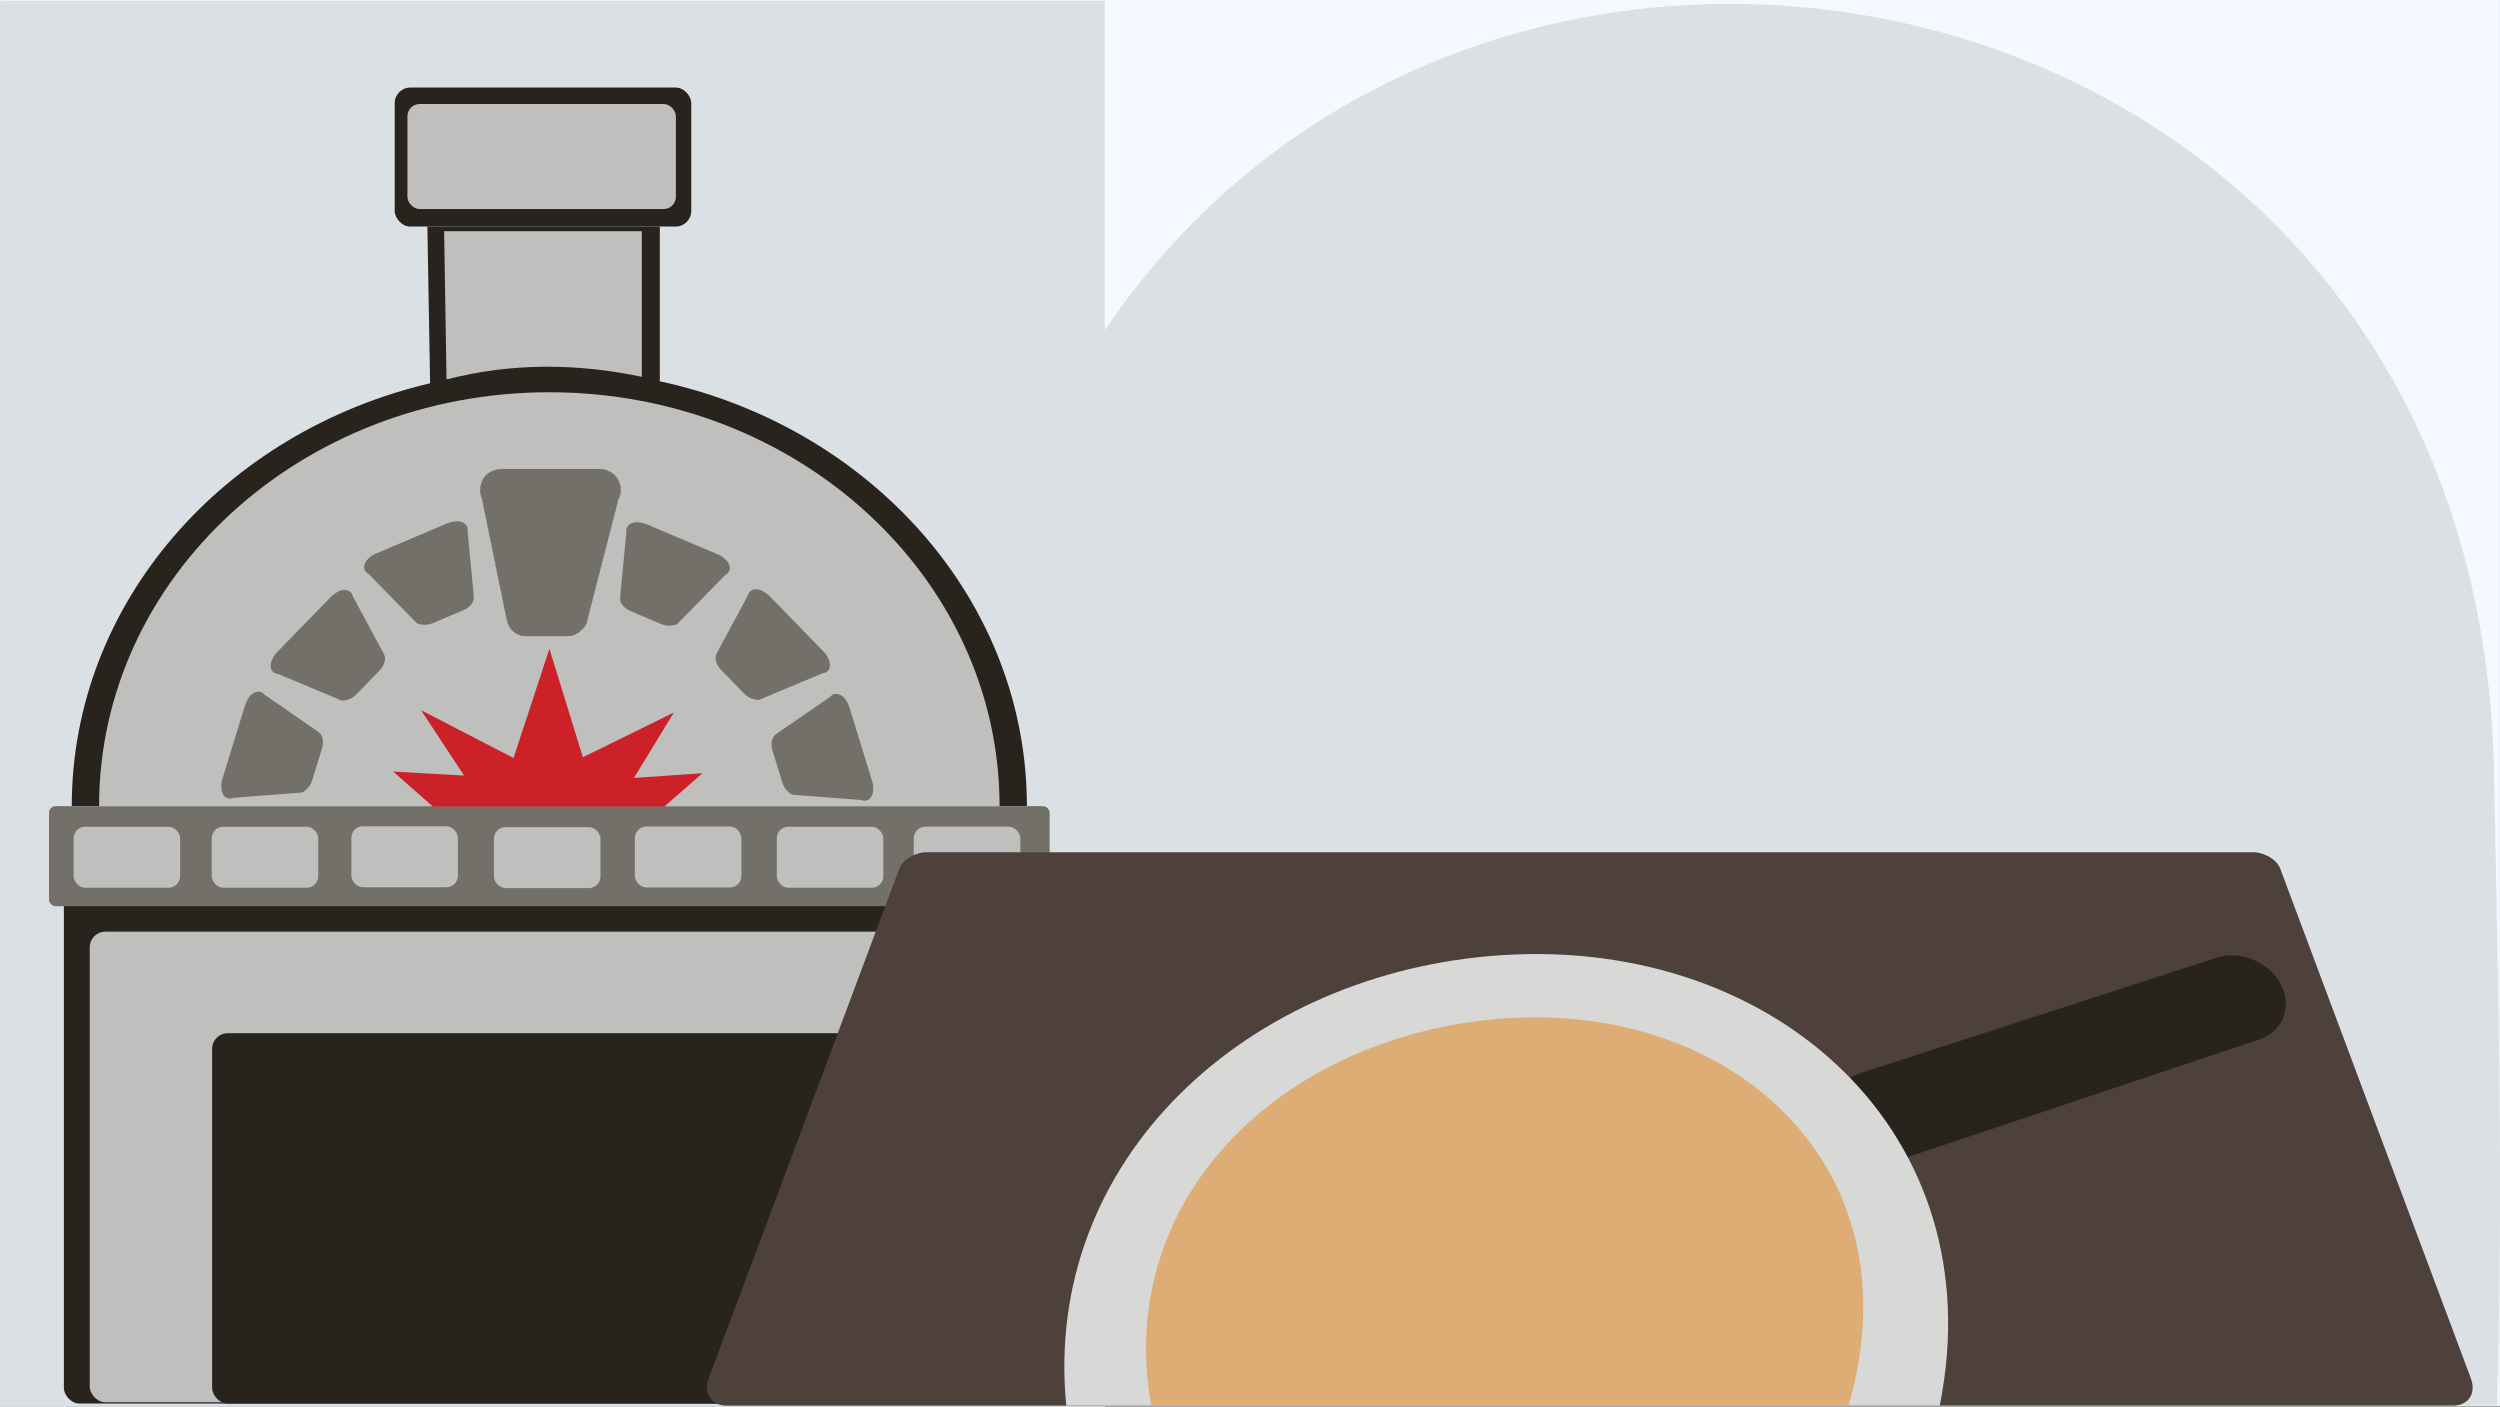 <?xml version="1.0" encoding="UTF-8"?>
<svg id="Layer_2" data-name="Layer 2" xmlns="http://www.w3.org/2000/svg" viewBox="0 0 1920.11 1080.55">
  <rect x="0" y="0" width="1920.11" height="1080.55" fill="#808080" stroke="none"/>
  <defs>
    <style>
      .cls-1 {
        fill: #4e403b;
      }

      .cls-1, .cls-2, .cls-3, .cls-4, .cls-5, .cls-6, .cls-7, .cls-8, .cls-9 {
        stroke-width: 0px;
      }

      .cls-2 {
        fill: #28231d;
      }

      .cls-3 {
        fill: #dead75;
      }

      .cls-4 {
        fill: #cd212a;
      }

      .cls-5 {
        fill: #dbe0e5;
      }

      .cls-6 {
        fill: #bfbfbd;
      }

      .cls-7 {
        fill: #d8d9d7;
      }

      .cls-8 {
        fill: #73706a;
      }

      .cls-9 {
        fill: #f4f9ff;
      }
    </style>
  </defs>
  <g id="Layer_110" data-name="Layer 110">
    <rect id="baggrund" class="cls-9" x=".07" width="1920" height="1080"/>
    <path class="cls-5" d="m0,.55v1080h848.57V.55H0Z"/>
    <path id="rund" class="cls-5" d="m734.75,1079.55h591.24s591.84,0,591.84,0c5.26-185.22.11-347.11-2.29-484.6-13.2-754.2-1108.76-823.69-1180.54.3-4.95,56.87-10.28,202.76-.24,484.3Z"/>
    <g id="under">
      <rect class="cls-2" x="49.06" y="639.78" width="740.99" height="438.22" rx="12" ry="12"/>
      <rect class="cls-6" x="68.93" y="715.55" width="689.1" height="361.45" rx="12" ry="12"/>
      <rect class="cls-2" x="162.93" y="793.55" width="496.9" height="284.45" rx="12" ry="12"/>
    </g>
    <g id="ovn">
      <path class="cls-2" d="m330.41,298.55l-2.16-124.54h178.52v122.32c-59.02-11.51-117.82-11.86-176.36,2.22Z"/>
      <rect class="cls-2" x="303.14" y="67.24" width="227.79" height="106.77" rx="12.02" ry="12.02"/>
      <rect class="cls-6" x="312.93" y="79.9" width="206.18" height="80.65" rx="9.4" ry="9.4"/>
      <path class="cls-6" d="m342.95,291.45l-1.84-113.89h151.86v111.86c-50.2-10.53-100.22-10.84-150.02,2.03Z"/>
      <path class="cls-2" d="m421.91,283.8c-6.33,0-12.63.15-18.87.44-2.71.12-5.42.26-8.17.47-.79.06-1.61.12-2.42.17-.79.06-1.61.12-2.42.18-1.37.12-2.74.23-4.11.35-.32.03-.64.06-.96.09-2.33.2-4.64.47-6.94.7-2.3.26-4.61.53-6.91.82-3.44.44-6.88.93-10.33,1.46-2.01.32-4.02.64-6.04.99-4.14.7-8.31,1.46-12.48,2.3-2.42.5-4.81.99-7.23,1.52-1.43.32-2.89.64-4.29.96v.03C172.26,331.31,55.12,462.75,55.12,619.14h733.58c0-185.19-164.22-335.35-366.79-335.35Zm52.82,100.08v.03l-22.78,88.73-1.49,5.89-.03.09c-.79,2.01-2.1,3.73-3.73,5.02l-.03.03c-2.65,2.98-6.53,4.87-10.82,4.87h-32.08c-7.41,0-13.56-5.6-14.44-12.78-.06-.03-.09-.06-.15-.09l-19.1-93.1c-.85-1.92-1.31-4.08-1.31-6.33.23-3.12.96-5.89,2.28-8.2.15-.26.29-.52.47-.76.29-.44.58-.85.93-1.25.32-.38.67-.76,1.02-1.14.29-.29.58-.55.88-.79.29-.23.58-.47.9-.7,2.42-1.66,5.6-2.77,9.57-3.21h75.84c1.6,0,3.15.23,4.61.67,2.22.9,4.14,1.93,5.78,3.18.06,0,.09.03.15.09,3.38,2.95,5.51,7.29,5.51,12.1,0,2.77-.7,5.37-1.95,7.64Z"/>
      <rect class="cls-8" x="37.66" y="619.16" width="768.5" height="76.85" rx="5" ry="5"/>
      <g>
        <rect class="cls-6" x="56.54" y="634.96" width="81.84" height="46.85" rx="8.91" ry="8.91"/>
        <rect class="cls-6" x="701.82" y="634.92" width="81.84" height="46.85" rx="8.91" ry="8.91"/>
        <rect class="cls-6" x="596.6" y="634.97" width="81.84" height="46.85" rx="8.91" ry="8.91"/>
        <rect class="cls-6" x="162.6" y="634.97" width="81.84" height="46.85" rx="8.91" ry="8.91"/>
        <rect class="cls-6" x="487.6" y="634.77" width="81.84" height="46.85" rx="8.91" ry="8.91"/>
        <rect class="cls-6" x="379.36" y="635.25" width="81.84" height="46.85" rx="8.91" ry="8.91"/>
        <rect class="cls-6" x="269.86" y="634.61" width="81.84" height="46.85" rx="8.91" ry="8.91"/>
      </g>
      <path class="cls-6" d="m421.91,301.27c-190.99,0-345.79,142.31-345.82,317.87v.03h691.63v-.03c-.03-175.56-154.82-317.87-345.82-317.87Zm-50.87,66.77c.15-.26.29-.52.47-.76.29-.44.58-.85.93-1.25.32-.38.67-.76,1.02-1.14.29-.29.58-.55.88-.79.29-.23.58-.47.9-.7,2.42-1.66,5.6-2.77,9.57-3.21h75.84c1.6,0,3.15.23,4.61.67,2.22.9,4.14,1.93,5.78,3.18.06,0,.09.03.15.09,3.38,2.95,5.51,7.29,5.51,12.1,0,2.77-.7,5.37-1.95,7.64v.03l-22.78,88.73-1.49,5.89-.03.09c-.79,2.01-2.1,3.73-3.73,5.02l-.03.03c-2.65,2.98-6.53,4.87-10.82,4.87h-32.08c-7.41,0-13.56-5.6-14.44-12.78-.06-.03-.09-.06-.15-.09l-19.1-93.1c-.85-1.92-1.31-4.08-1.31-6.33.23-3.12.96-5.89,2.28-8.2Z"/>
      <g id="sten">
        <path class="cls-8" d="m560.07,438.51c-.56,1.32-1.59,2.33-2.96,3.03h0s-34.46,35.15-34.46,35.15l-2.27,2.34-.04.03c-.98.71-2.28,1.13-3.73,1.23h-.03c-2.53.6-5.74.3-8.87-1.02l-23.39-9.9c-5.4-2.29-8.76-6.85-7.95-10.53-.04-.03-.05-.05-.09-.09l4.81-50.14c-.23-1.18-.14-2.35.32-3.41.8-1.41,1.89-2.5,3.31-3.19.16-.08.32-.16.49-.22.3-.12.6-.22.93-.31.31-.08.64-.15.97-.23.27-.05.54-.08.8-.1.26-.02.52-.04.8-.05,2.1-.04,4.64.41,7.62,1.43l55.28,23.4c1.17.49,2.25,1.08,3.22,1.74,1.43,1.11,2.63,2.19,3.57,3.29.04.02.06.04.09.09,1.87,2.44,2.55,5.17,1.58,7.45Z"/>
        <path class="cls-8" d="m635.63,515.47c-1.03,1-2.37,1.53-3.91,1.64h-.01s-45.4,19.01-45.4,19.01l-3,1.28-.05.02c-1.18.28-2.54.15-3.92-.31h-.03c-2.57-.44-5.41-1.96-7.77-4.39l-17.71-18.21c-4.09-4.2-5.41-9.71-3.24-12.79-.02-.04-.03-.07-.05-.11l23.9-44.34c.25-1.17.79-2.21,1.62-3.02,1.28-.99,2.71-1.57,4.29-1.66.18-.01.35-.02.54,0,.32,0,.63.03.98.08.32.05.65.11.98.17.27.06.53.13.77.21.25.08.49.16.76.26,1.95.78,4.12,2.18,6.47,4.27l41.85,43.03c.89.91,1.65,1.87,2.3,2.86.89,1.58,1.57,3.04,2.01,4.42.03.03.04.06.05.11.78,2.98.35,5.75-1.44,7.48Z"/>
        <path class="cls-8" d="m209.67,515.97c1.03,1,2.37,1.53,3.91,1.64h.01s45.4,19.01,45.4,19.01l3,1.28.05.02c1.18.28,2.54.15,3.92-.31h.03c2.57-.44,5.41-1.96,7.77-4.39l17.71-18.21c4.09-4.2,5.41-9.71,3.24-12.79.02-.04.03-.07.05-.11l-23.9-44.34c-.25-1.17-.79-2.21-1.62-3.02-1.28-.99-2.71-1.57-4.29-1.66-.18-.01-.35-.02-.54,0-.32,0-.63.03-.98.08-.32.05-.65.11-.98.17-.27.06-.53.13-.77.21-.25.08-.49.16-.76.26-1.95.78-4.12,2.18-6.47,4.27l-41.85,43.03c-.89.91-1.65,1.87-2.3,2.86-.89,1.58-1.57,3.04-2.01,4.42-.03.03-.04.06-.05.11-.78,2.98-.35,5.75,1.44,7.48Z"/>
        <path class="cls-8" d="m280.13,437.8c.56,1.32,1.59,2.33,2.96,3.03h0s34.46,35.15,34.46,35.15l2.27,2.34.04.03c.98.71,2.28,1.13,3.73,1.23h.03c2.53.6,5.74.3,8.87-1.02l23.39-9.9c5.4-2.29,8.76-6.85,7.95-10.53.04-.03.05-.05.09-.09l-4.81-50.14c.23-1.18.14-2.35-.32-3.41-.8-1.41-1.89-2.5-3.31-3.19-.16-.08-.32-.16-.49-.22-.3-.12-.6-.22-.93-.31-.31-.08-.64-.15-.97-.23-.27-.05-.54-.08-.8-.1-.26-.02-.52-.04-.8-.05-2.1-.04-4.64.41-7.62,1.43l-55.28,23.4c-1.17.49-2.25,1.08-3.22,1.74-1.43,1.11-2.63,2.19-3.57,3.29-.04.02-.06.04-.09.09-1.87,2.44-2.55,5.17-1.58,7.45Z"/>
        <path class="cls-8" d="m174.93,613.06c1.37.42,2.81.28,4.22-.32h.01s49.07-3.76,49.07-3.76l3.25-.23h.05c1.18-.3,2.33-1.03,3.34-2.07l.02-.02c2.09-1.56,3.92-4.2,4.92-7.45l7.47-24.27c1.72-5.61.4-11.11-2.94-12.86,0-.05,0-.07,0-.12l-41.47-28.59c-.75-.93-1.71-1.61-2.82-1.95-1.59-.3-3.13-.17-4.57.48-.16.07-.33.14-.48.24-.28.15-.55.31-.84.52-.26.19-.53.39-.8.6-.21.18-.41.36-.59.54-.18.18-.37.37-.56.58-1.38,1.58-2.67,3.82-3.81,6.75l-17.66,57.37c-.37,1.21-.62,2.42-.74,3.59-.07,1.81-.01,3.43.22,4.85-.01.04,0,.07,0,.12.66,3.01,2.31,5.28,4.69,6.01Z"/>
        <path class="cls-8" d="m665.71,614.76c-1.37.42-2.81.28-4.22-.32h-.01s-49.07-3.76-49.07-3.76l-3.25-.23h-.05c-1.18-.3-2.33-1.03-3.34-2.07l-.02-.02c-2.09-1.56-3.92-4.2-4.92-7.45l-7.47-24.27c-1.72-5.61-.4-11.11,2.94-12.86,0-.05,0-.07,0-.12l41.47-28.59c.75-.93,1.71-1.61,2.82-1.95,1.59-.3,3.13-.17,4.57.48.16.07.33.14.48.24.28.15.55.31.84.52.26.19.53.39.8.6.21.18.41.36.59.54.18.18.37.37.56.58,1.38,1.58,2.67,3.82,3.81,6.75l17.66,57.37c.37,1.21.62,2.42.74,3.59.07,1.81.01,3.43-.22,4.85.01.04,0,.07,0,.12-.66,3.01-2.31,5.28-4.69,6.01Z"/>
        <path class="cls-8" d="m476.69,376.23c0,2.77-.7,5.37-1.95,7.64v.03l-22.78,88.73-1.49,5.89-.03.09c-.79,2.01-2.1,3.73-3.73,5.02l-.03.03c-2.65,2.98-6.53,4.87-10.82,4.87h-32.08c-7.41,0-13.56-5.6-14.44-12.78-.06-.03-.09-.06-.15-.09l-19.1-93.1c-.85-1.92-1.31-4.08-1.31-6.33.23-3.12.96-5.89,2.28-8.2.15-.26.29-.52.47-.76.29-.44.58-.85.93-1.25.32-.38.67-.76,1.02-1.14.29-.29.58-.55.88-.79.29-.23.58-.47.9-.7,2.42-1.66,5.6-2.77,9.57-3.21h75.84c1.6,0,3.15.23,4.61.67,2.22.9,4.14,1.93,5.78,3.18.06,0,.09.03.15.09,3.38,2.95,5.51,7.29,5.51,12.1Z"/>
      </g>
    </g>
    <path id="bord" class="cls-1" d="m1884.2,1079.55H557.84c-11.75,0-17.82-9.48-13.54-20.93l146.41-391.47c2.6-6.95,12.09-12.59,21.11-12.59h1018.38c9.02,0,18.51,5.64,21.11,12.59l146.41,391.47c4.28,11.45-1.79,20.93-13.54,20.93Z"/>
    <g id="pizza">
      <path class="cls-2" d="m1735.05,798.46l-276.6,92.48c-11.31-22.04-26.09-41.8-43.53-58.95,3.6-3.23,8.06-5.84,13.17-7.51l274.38-88.92c6.99-2.25,14.5-2.32,21.68-.54,11.44,2.83,21.98,10.35,27.54,20.9,9.08,17.25,1.65,36.42-16.64,42.54Z"/>
      <path class="cls-7" d="m818.94,1079.55h335.26s335.6,0,335.6,0c41.73-207.92-124.72-359.25-335.43-346-195.87,12.32-353.96,156.88-335.43,346Z"/>
      <path class="cls-3" d="m884.11,1079.55h267.7s267.97,0,267.97,0c53.43-183.49-90.06-311.57-267.83-297.11-166.32,13.53-296.27,136.7-267.83,297.11Z"/>
    </g>
    <polygon class="cls-4" points="421.97 498.28 447.69 581.58 517.51 547.28 486.89 597.5 539.56 593.83 510.16 619.55 332.55 619.55 301.93 592.6 356.44 595.66 323.37 545.44 394.41 582.19 421.97 498.28"/>
  </g>
</svg>